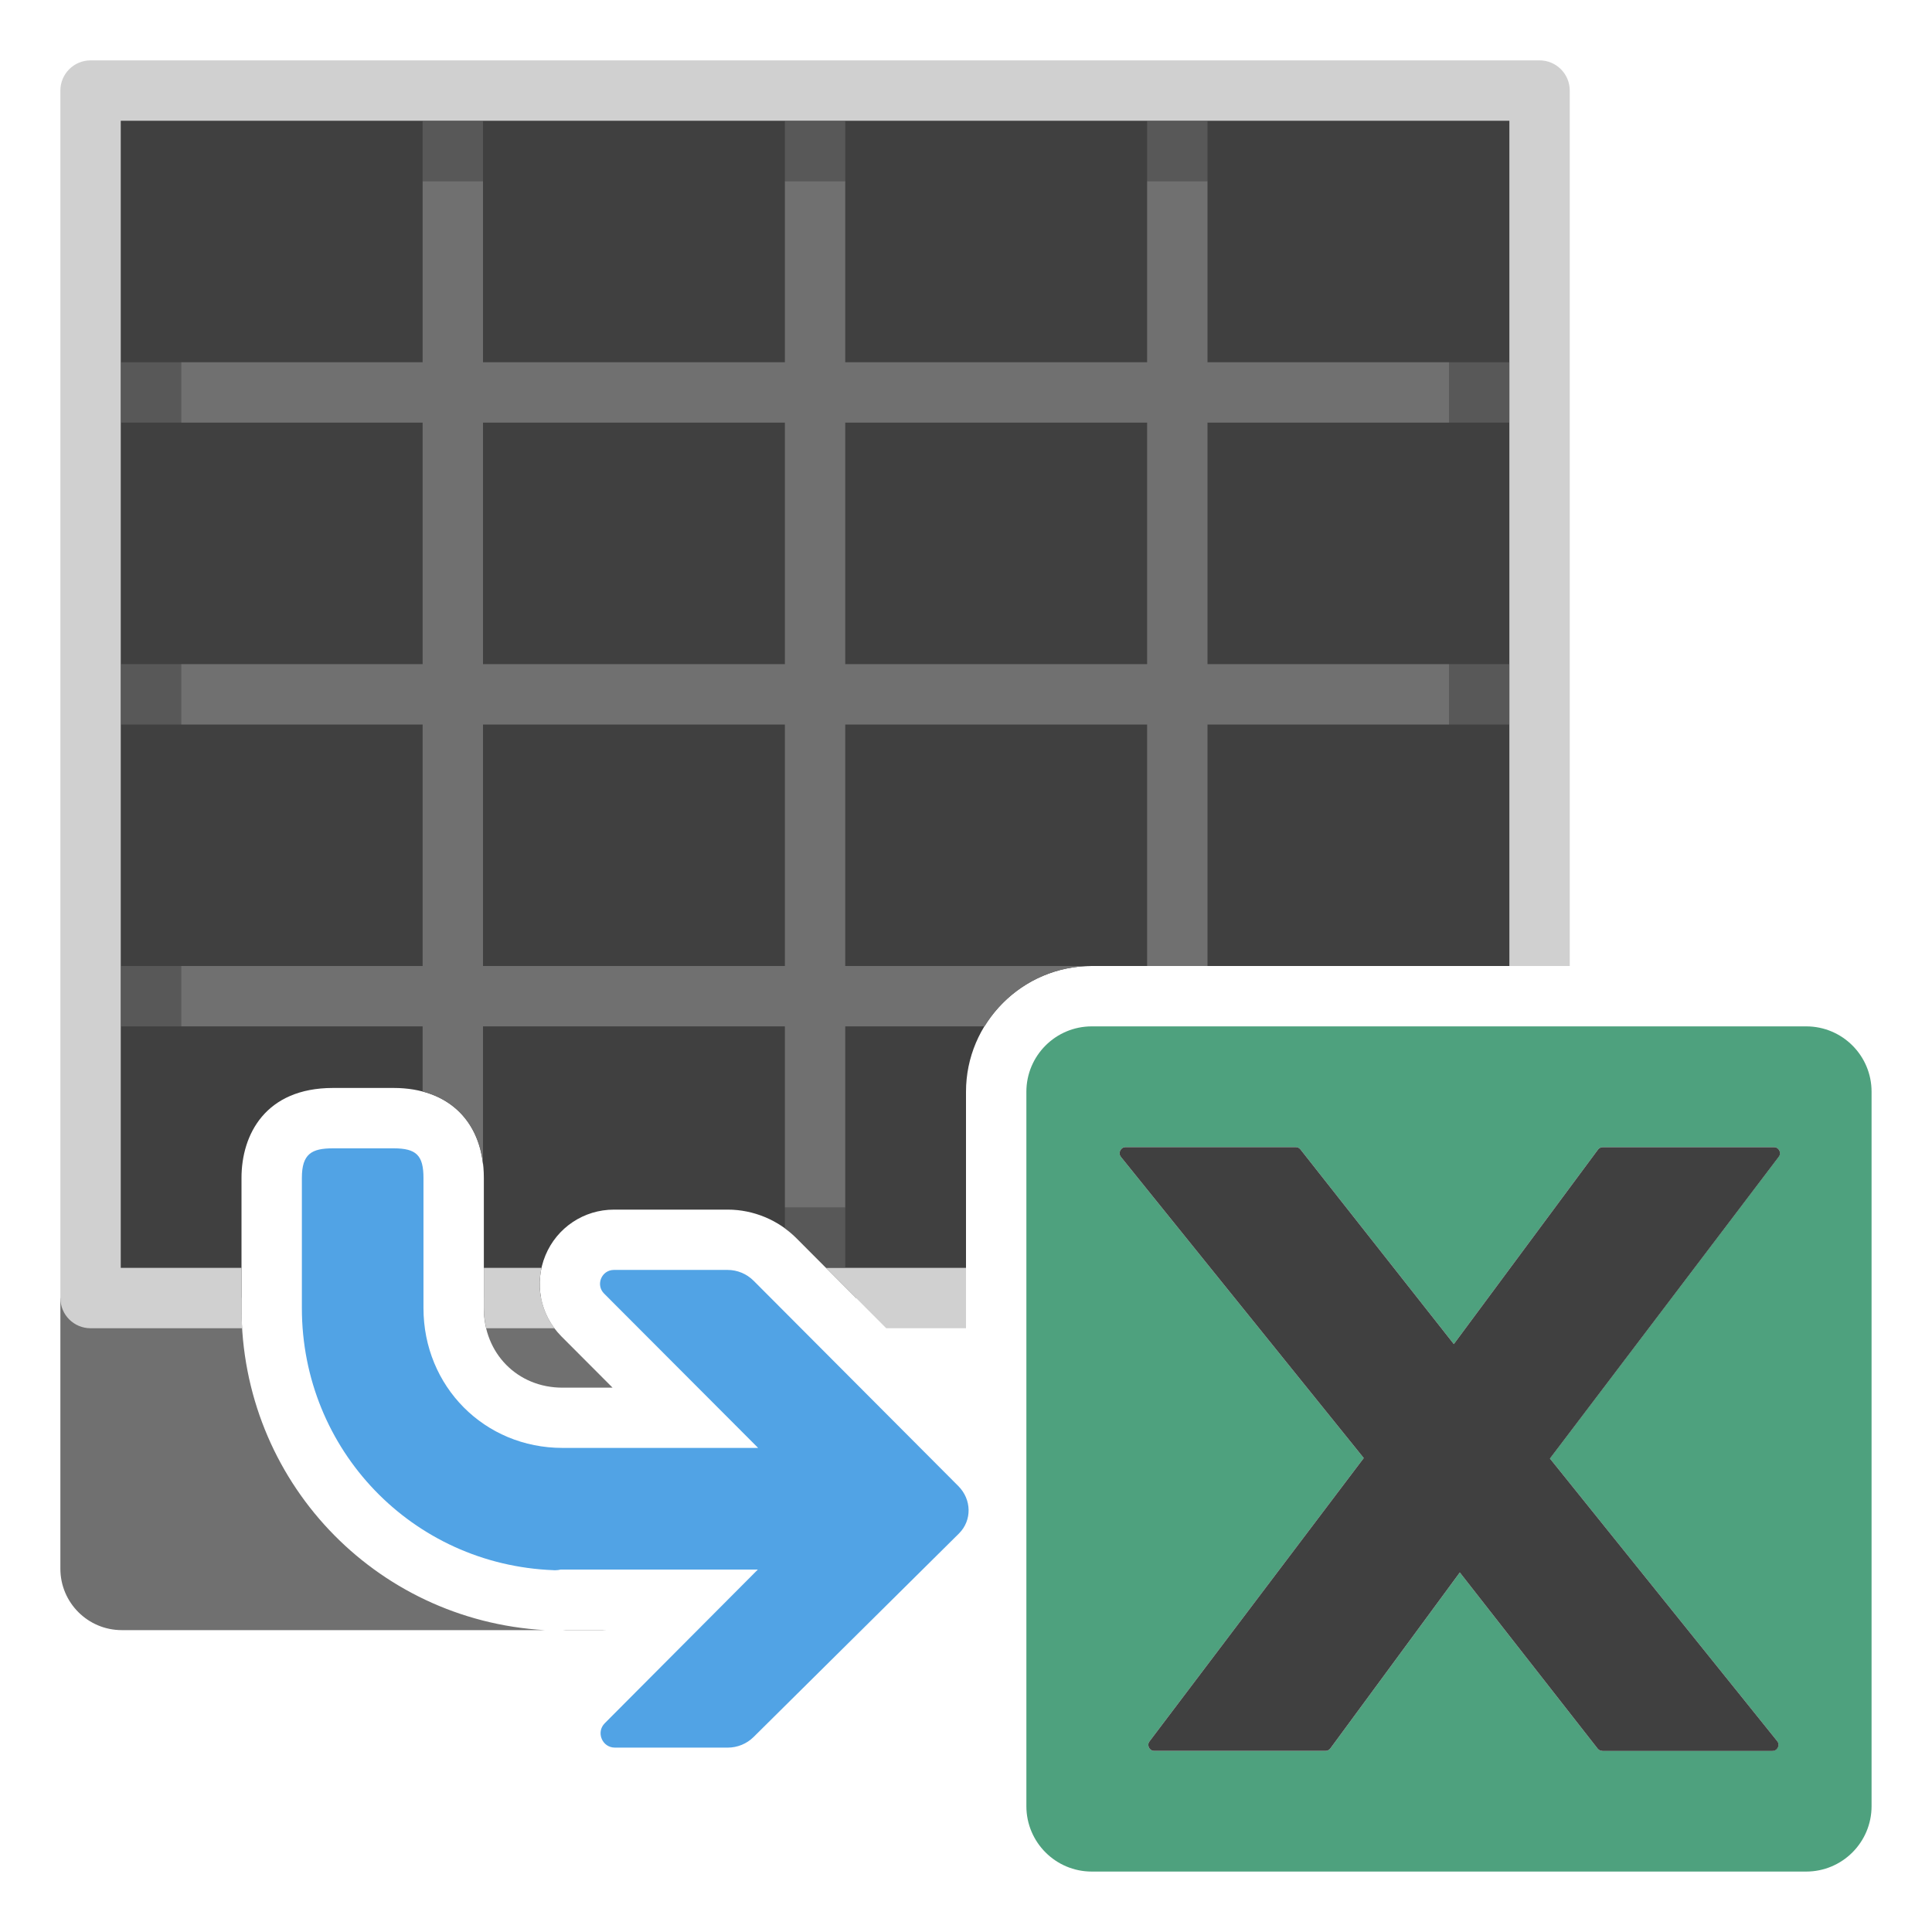 <?xml version="1.0" encoding="UTF-8"?>
<!DOCTYPE svg PUBLIC "-//W3C//DTD SVG 1.1//EN" "http://www.w3.org/Graphics/SVG/1.1/DTD/svg11.dtd">
<svg version="1.1" id="Layer_1" xmlns="http://www.w3.org/2000/svg" xmlns:xlink="http://www.w3.org/1999/xlink" x="0px" y="0px" width="32px" height="32px" viewBox="0 0 32 32" enable-background="new 0 0 32 32" xml:space="preserve">
  <g id="icon">
    <path d="M8.013,21.667V21.5h0.948c0.046,0.235,0.16,0.456,0.337,0.634l0.848,0.85h-0.831C8.573,22.984,8.013,22.418,8.013,21.667zM9.325,27h0.658c0.02,0,0.039,-0.002,0.058,-0.003h-0.67C9.356,26.999,9.341,26.999,9.325,27zM4,21.667V21.5H1v4.483c0,0.561,0.455,1.017,1.017,1.017h7.005C6.197,26.836,4,24.515,4,21.667z" fill="#707070"/>
    <path d="M4,19.51c0,-0.72,0.398,-1.49,1.515,-1.49H6.52c0.921,0,1.494,0.571,1.494,1.49V21.5h0.948c-0.045,-0.232,-0.023,-0.478,0.072,-0.707c0.191,-0.461,0.637,-0.758,1.136,-0.758h1.883c0.424,0,0.839,0.172,1.139,0.473l0.989,0.992H16v-3.417c0,-1.149,0.935,-2.083,2.083,-2.083H25.5V1.5H1.5v20h2.5V19.51z" fill="#404040"/>
    <path d="M16,21v1h-1.321l-0.997,-1H16zM4,21.667V21H2V2h23v14h1V1.5c0,-0.276,-0.224,-0.5,-0.5,-0.5H1.5c-0.276,0,-0.5,0.224,-0.5,0.5v20c0,0.276,0.224,0.5,0.5,0.5h2.511C4.005,21.89,4,21.779,4,21.667zM8.969,21h-0.955v0.667c0,0.116,0.015,0.227,0.04,0.333h1.13C8.969,21.713,8.891,21.348,8.969,21z" fill="#D0D0D0"/>
    <path d="M7,18.079c0.57,0.15,0.931,0.583,1,1.208V17h5v3h1v-3h2.307c0.366,-0.598,1.024,-1,1.776,-1H14v-4h5v4h1v-4h4v-1h-4V7h4V6h-4V3h-1v3h-5V3h-1v3H8V3H7v3H3v1h4v4H3v1h4v4H3v1h4V18.079zM14,7h5v4h-5V7zM8,7h5v4H8V7zM8,12h5v4H8V12z" fill="#707070"/>
    <path d="M14,3h-1V2h1V3zM13.191,20.508l0.491,0.492H14v-1h-1v0.347C13.067,20.396,13.132,20.448,13.191,20.508zM20,2h-1v1h1V2zM25,6h-1v1h1V6zM25,11h-1v1h1V11zM8,2H7v1h1V2zM2,12h1v-1H2V12zM2,7h1V6H2V7zM2,17h1v-1H2V17z" fill="#707070" opacity="0.5"/>
    <path d="M12.054,28.946c0.16,0,0.314,-0.063,0.428,-0.176l3.402,-3.371c0.217,-0.217,0.211,-0.562,-0.011,-0.785l-3.391,-3.401c-0.114,-0.114,-0.269,-0.179,-0.43,-0.179h-1.883c-0.205,0,-0.308,0.247,-0.163,0.392l2.551,2.556H9.316c-1.291,0,-2.302,-1.018,-2.302,-2.317V19.51c0,-0.373,-0.118,-0.49,-0.494,-0.49H5.515c-0.352,0,-0.515,0.09,-0.515,0.49v2.157c0,2.347,1.83,4.252,4.169,4.34l0.006,0.001l0.022,0c0.031,0,0.06,-0.004,0.089,-0.011h3.266l-2.535,2.545c-0.149,0.149,-0.043,0.404,0.168,0.404H12.054z" fill="#51A3E5"/>
    <path d="M29.917,17H18.083c-0.598,0,-1.083,0.485,-1.083,1.083v11.833c0,0.598,0.485,1.083,1.083,1.083h11.833c0.598,0,1.083,-0.485,1.083,-1.083V18.083C31,17.485,30.515,17,29.917,17zM29.459,19.162l-3.788,4.995l3.762,4.678c0.037,0.044,0.022,0.089,0.014,0.107c-0.008,0.017,-0.033,0.058,-0.091,0.058H26.54c-0.03,0,-0.058,-0.013,-0.077,-0.036l-2.284,-2.919l-2.146,2.917c-0.019,0.024,-0.048,0.038,-0.078,0.038h-2.835c-0.057,0,-0.082,-0.039,-0.09,-0.056c-0.008,-0.017,-0.024,-0.061,0.012,-0.105l3.546,-4.689l-4.02,-4.985c-0.037,-0.044,-0.022,-0.089,-0.014,-0.107c0.008,-0.017,0.033,-0.058,0.091,-0.058h2.816c0.03,0,0.058,0.013,0.077,0.036l2.542,3.226l2.389,-3.223c0.019,-0.024,0.048,-0.038,0.078,-0.038h2.835c0.057,0,0.082,0.039,0.09,0.056C29.479,19.073,29.494,19.118,29.459,19.162z" fill="#4EA17E"/>
    <path d="M26.54,29c-0.03,0,-0.058,-0.013,-0.077,-0.036l-2.284,-2.919l-2.146,2.917c-0.019,0.024,-0.048,0.038,-0.078,0.038h-2.835c-0.057,0,-0.082,-0.039,-0.09,-0.056c-0.008,-0.017,-0.024,-0.061,0.012,-0.105l3.546,-4.689l-4.02,-4.985c-0.037,-0.044,-0.022,-0.089,-0.014,-0.107c0.008,-0.017,0.033,-0.058,0.091,-0.058h2.816c0.03,0,0.058,0.013,0.077,0.036l2.542,3.226l2.389,-3.223c0.019,-0.024,0.048,-0.038,0.078,-0.038h2.835c0.057,0,0.082,0.039,0.09,0.056c0.008,0.017,0.024,0.061,-0.012,0.106l-3.788,4.995l3.762,4.678c0.037,0.044,0.022,0.089,0.014,0.107c-0.008,0.017,-0.033,0.058,-0.091,0.058H26.54z" fill="#404040"/>
  </g>
</svg>
